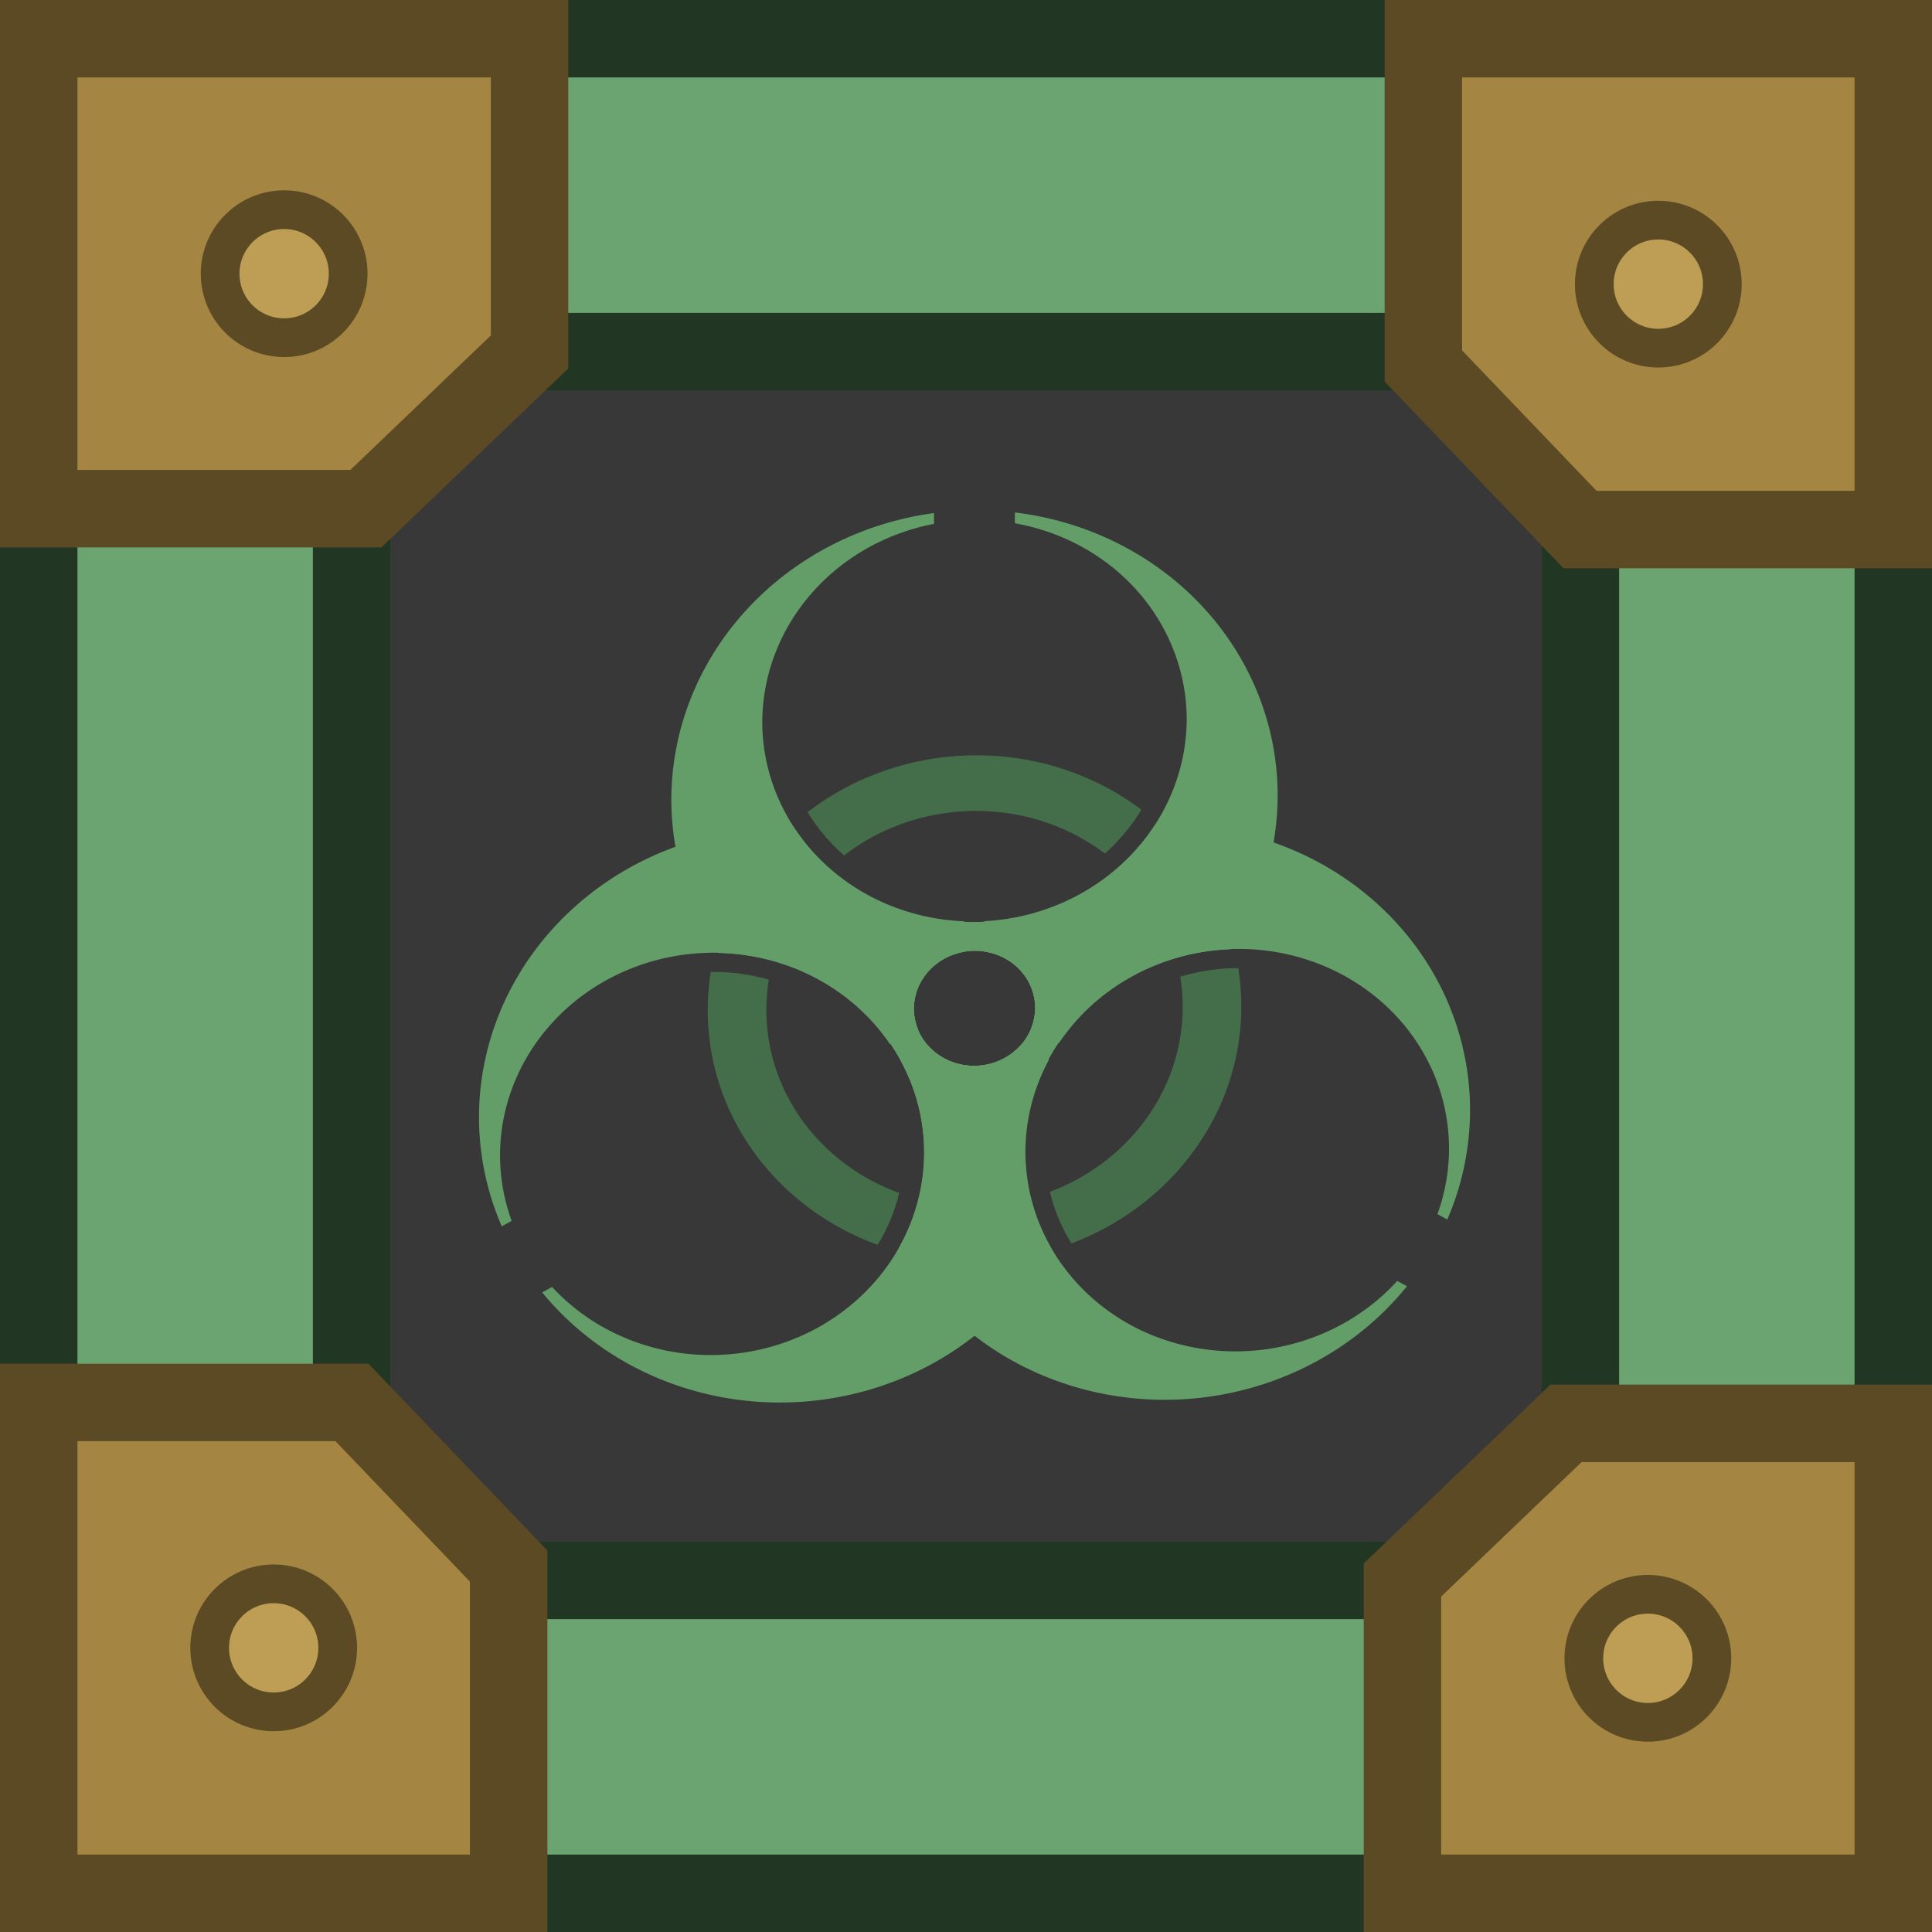 <?xml version="1.0" encoding="UTF-8" standalone="no"?>
<!-- Created with Inkscape (http://www.inkscape.org/) -->

<svg
   width="185"
   height="185"
   viewBox="0 0 48.948 48.948"
   version="1.1"
   id="svg5"
   inkscape:version="1.3.2 (091e20e, 2023-11-25, custom)"
   sodipodi:docname="hazel_crate.svg"
   inkscape:export-filename="drawing.svg"
   inkscape:export-xdpi="518.91895"
   inkscape:export-ydpi="518.91895"
   xml:space="preserve"
   xmlns:inkscape="http://www.inkscape.org/namespaces/inkscape"
   xmlns:sodipodi="http://sodipodi.sourceforge.net/DTD/sodipodi-0.dtd"
   xmlns:xlink="http://www.w3.org/1999/xlink"
   xmlns="http://www.w3.org/2000/svg"
   xmlns:svg="http://www.w3.org/2000/svg"><sodipodi:namedview
     id="namedview7"
     pagecolor="#505050"
     bordercolor="#000000"
     borderopacity="0.25"
     inkscape:showpageshadow="2"
     inkscape:pageopacity="0"
     inkscape:pagecheckerboard="true"
     inkscape:deskcolor="#d1d1d1"
     inkscape:document-units="px"
     showgrid="false"
     inkscape:zoom="4"
     inkscape:cx="63.375"
     inkscape:cy="98.375"
     inkscape:window-width="1920"
     inkscape:window-height="1001"
     inkscape:window-x="-9"
     inkscape:window-y="-9"
     inkscape:window-maximized="1"
     inkscape:current-layer="layer1"
     inkscape:pageshadow="0"
     showguides="true"
     units="px" /><defs
     id="defs2"><clipPath
       id="b"><circle
         cy="-15"
         r="9.5"
         id="circle900"
         cx="0" /><circle
         cy="-15"
         r="9.5"
         transform="rotate(120)"
         id="circle902"
         cx="0" /><circle
         cy="-15"
         r="9.5"
         transform="rotate(-120)"
         id="circle904"
         cx="0" /></clipPath><mask
       id="a"
       width="60"
       height="60"
       x="-30"
       y="-30"
       maskUnits="userSpaceOnUse"><path
         fill="#ffffff"
         d="M -27,-27 H 27 V 27 H -27 Z"
         id="path907" /><path
         d="m 2,-23 v -4 h -4 v 4 m 1.5,17 v 4 h 1 v -4"
         id="path909" /><circle
         cy="-15"
         r="10.5"
         id="circle911"
         cx="0" /><g
         transform="rotate(120)"
         id="g917"><path
           d="m 2,-23 v -4 h -4 v 4 m 1.5,17 v 4 h 1 v -4"
           id="path913" /><circle
           cy="-15"
           r="10.5"
           id="circle915"
           cx="0" /></g><g
         transform="rotate(-120)"
         id="g923"><path
           d="m 2,-23 v -4 h -4 v 4 m 1.5,17 v 4 h 1 v -4"
           id="path919" /><circle
           cy="-15"
           r="10.5"
           id="circle921"
           cx="0" /></g><circle
         r="3"
         id="circle925"
         cx="0"
         cy="0" /></mask><clipPath
       id="b-9"><circle
         cy="-15"
         r="9.5"
         id="circle900-9"
         cx="0" /><circle
         cy="-15"
         r="9.5"
         transform="rotate(120)"
         id="circle902-1"
         cx="0" /><circle
         cy="-15"
         r="9.5"
         transform="rotate(-120)"
         id="circle904-5"
         cx="0" /></clipPath><pattern
       inkscape:collect="always"
       xlink:href="#Strips1_1-47"
       preserveAspectRatio="xMidYMid"
       id="pattern183-9"
       patternTransform="matrix(1.723,1.723,-2.4,2.4,15.221,134.163)"
       x="0"
       y="0" /><pattern
       inkscape:collect="always"
       patternUnits="userSpaceOnUse"
       width="2"
       height="10"
       patternTransform="translate(0,0) scale(2,2)"
       preserveAspectRatio="xMidYMid"
       id="Strips1_1-47"
       style="fill:#a68024"
       inkscape:stockid="Stripes 01 (1:1)"
       inkscape:isstock="true"
       inkscape:label="Stripes 01 (1:1)"><rect
         style="stroke:none;fill:#a68024"
         x="0"
         y="-0.5"
         width="1"
         height="11"
         id="rect134-1" /></pattern></defs><g
     inkscape:label="Layer 1"
     inkscape:groupmode="layer"
     id="layer1"><rect
       style="fill:#d96300;fill-opacity:1;stroke:none;stroke-width:1.566;stroke-linecap:butt;stroke-linejoin:miter;stroke-miterlimit:4;stroke-dasharray:none;stroke-opacity:1"
       id="rect4220"
       width="33.152"
       height="33.152"
       x="7.847"
       y="7.847" /><path
       id="rect938"
       style="fill:#6ba371;fill-opacity:1;stroke-width:0;stroke-linecap:round"
       d="M 0.981,0.981 V 47.967 H 47.967 V 0.981 Z M 8.908,8.908 H 40.039 V 40.039 H 8.908 Z" /><rect
       style="fill:none;fill-opacity:1;stroke:none;stroke-width:1.962;stroke-linecap:butt;stroke-linejoin:bevel;stroke-miterlimit:4;stroke-dasharray:none;stroke-opacity:1"
       id="rect2620"
       width="33.152"
       height="33.152"
       x="7.847"
       y="7.847" /><path
       d="M 13.092,9.051 9.514,12.629 v 23.67 l 3.578,3.578 h 23.671 l -5e-4,-30.827 z"
       fill="#8e8a81"
       stroke="#333333"
       stroke-width="1.962"
       id="path6-3-5"
       style="display:inline;fill:url(#pattern183-9);fill-opacity:1;stroke-linecap:round;stroke-linejoin:round"
       sodipodi:nodetypes="ccccccc" /><rect
       style="fill:#383838;fill-opacity:1;stroke:#223624;stroke-width:1.962;stroke-linecap:butt;stroke-linejoin:miter;stroke-miterlimit:4;stroke-dasharray:none;stroke-opacity:1"
       id="rect3681-5"
       width="31.132"
       height="31.132"
       x="8.908"
       y="8.908" /><rect
       style="fill:none;fill-opacity:1;stroke:#223624;stroke-width:1.962;stroke-linecap:round;stroke-linejoin:round;stroke-miterlimit:4;stroke-dasharray:none;stroke-opacity:1"
       id="rect2330"
       width="46.986"
       height="46.986"
       x="0.981"
       y="0.981" /><path
       style="fill:none;stroke:#2b452e;stroke-width:1.962;stroke-linecap:butt;stroke-linejoin:miter;stroke-miterlimit:4;stroke-dasharray:none;stroke-opacity:1"
       d="m 40.04,8.908 h 7.847"
       id="path5886" /><path
       style="fill:none;stroke:#2b452e;stroke-width:1.962;stroke-linecap:butt;stroke-linejoin:miter;stroke-miterlimit:4;stroke-dasharray:none;stroke-opacity:1"
       d="m 40.04,40.04 h 7.847"
       id="path5886-3" /><path
       style="fill:none;stroke:#2b452e;stroke-width:1.962;stroke-linecap:butt;stroke-linejoin:miter;stroke-miterlimit:4;stroke-dasharray:none;stroke-opacity:1"
       d="M 1.062,40.04 H 8.908"
       id="path5886-6" /><path
       style="fill:none;stroke:#2b452e;stroke-width:1.962;stroke-linecap:butt;stroke-linejoin:miter;stroke-miterlimit:4;stroke-dasharray:none;stroke-opacity:1"
       d="M 1.062,8.908 H 8.908"
       id="path5886-7" /><g
       id="g1"><path
         id="rect1"
         style="fill:#a48642;fill-opacity:1;fill-rule:evenodd;stroke:#5b4a24;stroke-width:1.962;stroke-linecap:square;stroke-opacity:1"
         d="M 0.981,0.981 H 13.416 V 4.95 8.918 L 9.271,12.887 H 5.126 0.981 Z"
         sodipodi:nodetypes="cccccccc" /><circle
         style="fill:#be9e54;fill-opacity:1;stroke:#5b4a24;stroke-width:0.981;stroke-linecap:round;stroke-linejoin:round;stroke-opacity:1"
         id="path851"
         cx="7.199"
         cy="6.934"
         r="1.622" /></g><g
       id="g2"
       transform="rotate(90,24.474,24.474)"><path
         id="rect1-7"
         style="fill:#a48642;fill-opacity:1;fill-rule:evenodd;stroke:#5b4a24;stroke-width:1.962;stroke-linecap:square;stroke-opacity:1"
         d="M 0.981,0.981 H 13.416 V 4.95 8.918 L 9.271,12.887 H 5.126 0.981 Z"
         sodipodi:nodetypes="cccccccc" /><circle
         style="fill:#be9e54;fill-opacity:1;stroke:#5b4a24;stroke-width:0.981;stroke-linecap:round;stroke-linejoin:round;stroke-opacity:1"
         id="path851-9"
         cx="7.199"
         cy="6.934"
         r="1.622" /></g><g
       id="g2-1"
       transform="rotate(-90,24.474,24.474)"><path
         id="rect1-6"
         style="fill:#a48642;fill-opacity:1;fill-rule:evenodd;stroke:#5b4a24;stroke-width:1.962;stroke-linecap:square;stroke-opacity:1"
         d="M 0.981,0.981 H 13.416 V 4.95 8.918 L 9.271,12.887 H 5.126 0.981 Z"
         sodipodi:nodetypes="cccccccc" /><circle
         style="fill:#be9e54;fill-opacity:1;stroke:#5b4a24;stroke-width:0.981;stroke-linecap:round;stroke-linejoin:round;stroke-opacity:1"
         id="path851-1"
         cx="7.199"
         cy="6.934"
         r="1.622" /></g><g
       id="g2-0"
       transform="rotate(180,24.474,24.474)"><path
         id="rect1-4"
         style="fill:#a48642;fill-opacity:1;fill-rule:evenodd;stroke:#5b4a24;stroke-width:1.962;stroke-linecap:square;stroke-opacity:1"
         d="M 0.981,0.981 H 13.416 V 4.95 8.918 L 9.271,12.887 H 5.126 0.981 Z"
         sodipodi:nodetypes="cccccccc" /><circle
         style="fill:#be9e54;fill-opacity:1;stroke:#5b4a24;stroke-width:0.981;stroke-linecap:round;stroke-linejoin:round;stroke-opacity:1"
         id="path851-4"
         cx="7.199"
         cy="6.934"
         r="1.622" /></g><g
       id="g2-5"
       style="stroke-width:1.122"
       transform="matrix(1.552,-0.011,2.1370913e-4,1.446,-89.964,-89.146)"><g
         id="g2312"
         transform="matrix(0.337,-4.9764479e-5,-8.8649981e-7,0.343,72.516,78.27)"
         style="display:inline;stroke-width:44.411"><g
           mask="none"
           id="g936"
           style="display:inline;fill:#281e33;fill-opacity:1;stroke:none;stroke-width:44.411;stroke-opacity:1"
           transform="matrix(0.979,0,0,0.979,4,4.691)"><path
             id="circle930"
             style="display:inline;fill:#639e69;fill-opacity:1;stroke:none;stroke-width:44.411;stroke-opacity:1"
             d="m -2,-25.857 a 15,15 0 0 0 -13,14.857 15,15 0 0 0 2.33,8.016 10.5,10.5 0 0 1 8.773,5.234 10.5,10.5 0 0 1 0.657,1.357 A 15,15 0 0 0 5.4044808e-7,4 15,15 0 0 0 3.228,3.644 10.5,10.5 0 0 1 3.897,2.25 10.5,10.5 0 0 1 12.673,-2.984 15,15 0 0 0 15,-11 15,15 0 0 0 2,-25.857 v 0.564 a 10.5,10.5 0 0 1 8.5,10.293 10.5,10.5 0 0 1 -10,10.456 v 1.586 A 3,3 0 0 1 3,-9.1357217e-5 3,3 0 0 1 5.4044808e-7,3 3,3 0 0 1 -3,-9.1357217e-5 3,3 0 0 1 -0.5,-2.954 v -1.59 a 10.5,10.5 0 0 1 -10,-10.456 10.5,10.5 0 0 1 8.5,-10.293 z" /><path
             id="circle932"
             style="fill:#639e69;fill-opacity:1;stroke:none;stroke-width:44.411;stroke-opacity:1"
             d="m -12.67,-2.984 a 10.5,10.5 60 0 1 8.773,5.234 10.5,10.5 60 0 1 0.658,1.357 A 15,15 61.845 0 0 -2.9545931e-5,4 15,15 61.845 0 0 3.24,3.607 10.5,10.5 67.5 0 1 3.897,2.25 10.5,10.5 67.5 0 1 12.675,-2.993 15,15 61.845 0 0 15,-11 15,15 61.845 0 0 2,-25.862 l 1.63e-5,0.558 A 10.5,10.5 67.5 0 1 10.5,-15 10.5,10.5 67.5 0 1 0.5,-4.544 l 2.0878e-4,1.59 a 3,3 60 0 1 2.098,1.454 3,3 60 0 1 -1.098,4.098 3,3 60 0 1 -4.098,-1.098 3,3 60 0 1 1.098,-4.098 3,3 60 0 1 1,-0.352 l 3.719e-5,-1.591 a 10.5,10.5 67.5 0 1 -8.333,-4.781 10.5,10.5 67.5 0 1 -1.667,-5.677 10.5,10.5 67.5 0 1 8.5,-10.293 l 1.18e-4,-0.564 a 15,15 61.845 0 0 -13,14.857 15,15 61.845 0 0 2.33,8.016 z"
             transform="rotate(120)" /><path
             id="circle934"
             style="fill:#639e69;fill-opacity:1;stroke:none;stroke-width:44.411;stroke-opacity:1"
             d="m 12.67,-2.984 a 15,15 28.155 0 0 2.33,-8.016 15,15 28.155 0 0 -13,-14.857 l 1.18e-4,0.564 a 10.5,10.5 22.5 0 1 8.5,10.293 10.5,10.5 22.5 0 1 -1.667,5.677 10.5,10.5 22.5 0 1 -8.333,4.781 l 3.719e-5,1.591 a 3,3 30 0 1 1,0.352 3,3 30 0 1 1.098,4.098 3,3 30 0 1 -4.098,1.098 3,3 30 0 1 -1.098,-4.098 3,3 30 0 1 2.098,-1.454 l 1.74e-4,-1.561 A 10.5,10.5 22.5 0 1 -10.5,-15 10.5,10.5 22.5 0 1 -2,-25.293 l 9.6e-6,-0.564 a 15,15 28.155 0 0 -13,14.857 15,15 28.155 0 0 2.327,8.016 10.5,10.5 22.5 0 1 8.776,5.233 10.5,10.5 22.5 0 1 0.669,1.394 A 15,15 28.155 0 0 2.9005483e-5,4 15,15 28.155 0 0 3.239,3.607 10.5,10.5 30 0 1 3.897,2.25 10.5,10.5 30 0 1 12.67,-2.984 Z"
             transform="rotate(-120)" /></g><circle
           r="11.75"
           fill="none"
           stroke="#000"
           stroke-width="28.316"
           clip-path="url(#b-9)"
           id="circle938"
           style="display:inline;stroke:#446e49;stroke-width:2.901;stroke-dasharray:none;stroke-opacity:1"
           cx="0"
           cy="0"
           transform="matrix(0.979,0,0,0.979,4,4.691)" /></g></g></g></svg>
